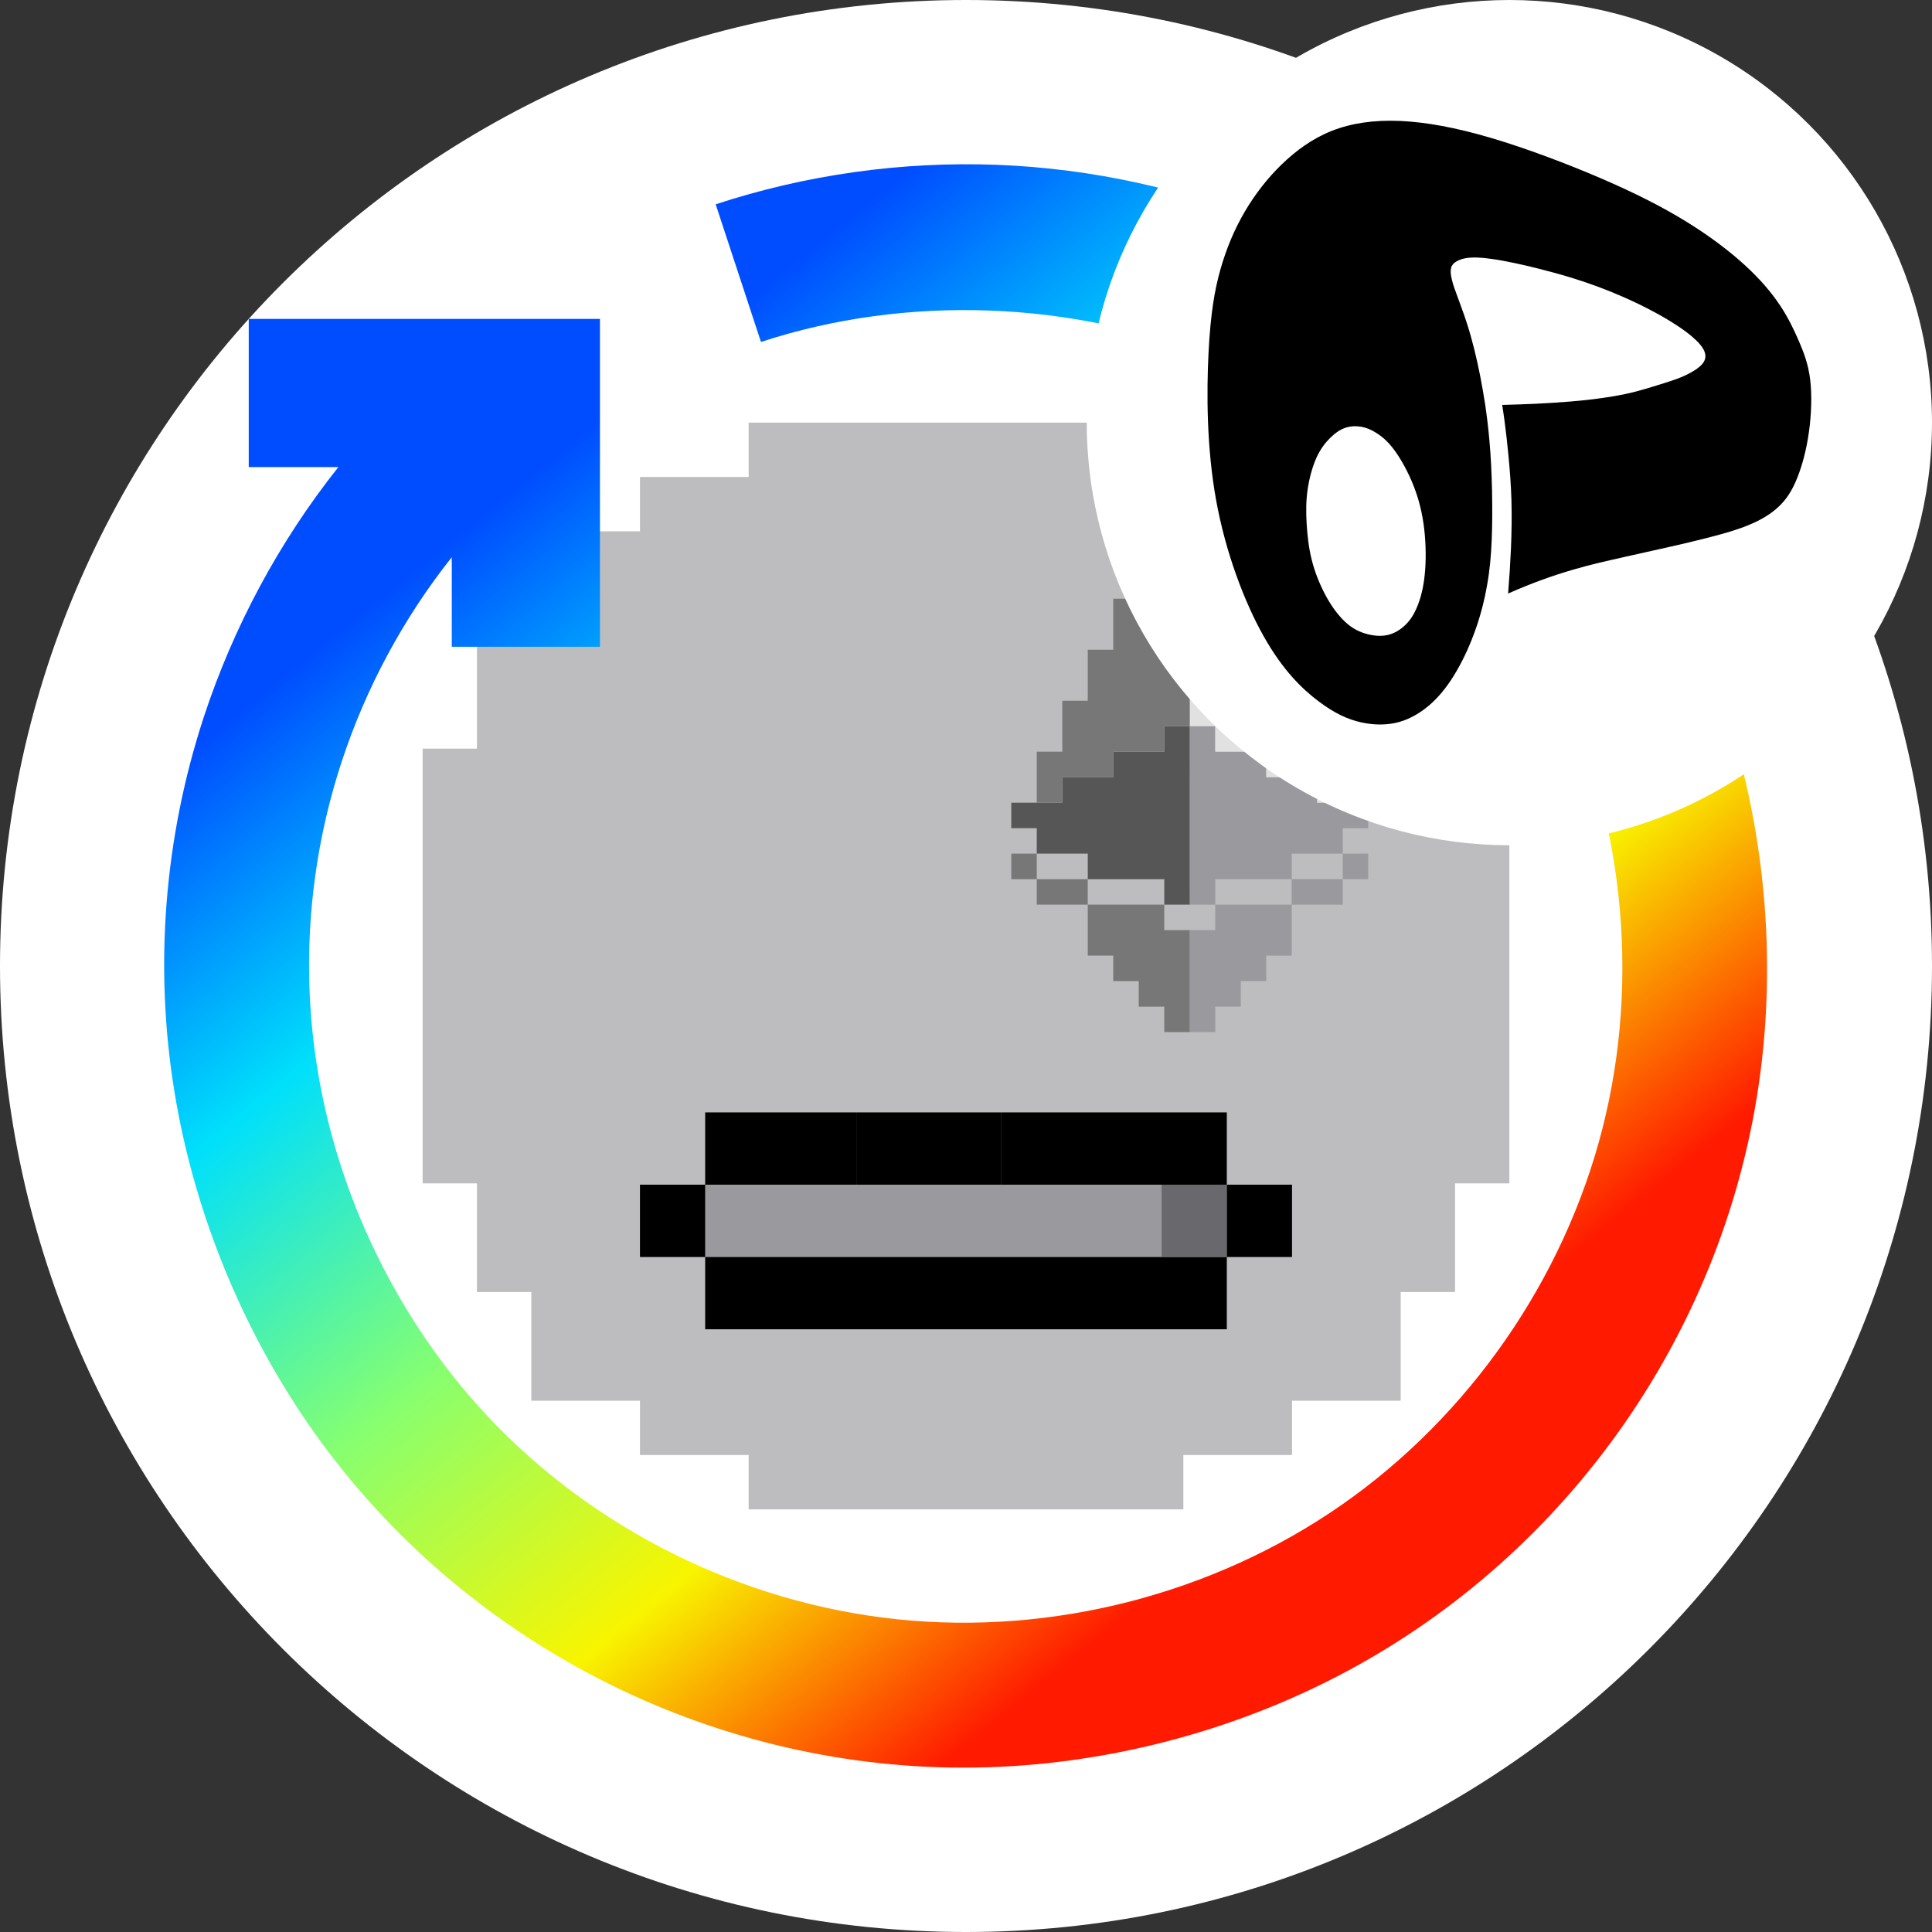 <svg width="32" height="32" viewBox="0 0 32 32" fill="none" xmlns="http://www.w3.org/2000/svg">
<rect x="0" y="0" width="32" height="32" fill="#333333" stroke="none"/>
<path d="M0 16C0 7.163 7.163 0 16 0V0C24.837 0 32 7.163 32 16V16C32 24.837 24.837 32 16 32V32C7.163 32 0 24.837 0 16V16Z" fill="white"/>
<g clip-path="url(#clip0_144_574871)">
<g clip-path="url(#clip1_144_574871)">
<path d="M19.6 7.9V7H12.4V7.9H10.6V8.8H8.8V10.6H7.9V12.4H7V19.6H7.9V21.4H8.8V23.2H10.6V24.1H12.4V25H19.6V24.1H21.4V23.2H23.2V21.4H24.1V19.6H25V12.4H24.1V10.6H23.2V8.8H21.4V7.9H19.6Z" fill="#BDBDBF"/>
<path d="M20.319 19.619L19.239 19.614V20.816H20.319V19.619Z" fill="#68686D"/>
<path d="M19.24 19.622H11.68V20.82H19.24V19.622Z" fill="#99999E"/>
<path fill-rule="evenodd" clip-rule="evenodd" d="M20.32 18.425H16.585V19.622H20.32V20.82H17.781V22.017H20.32V20.82H21.4V19.622H20.32V18.425ZM17.781 20.82H14.191V22.017H17.781V20.82ZM11.68 20.82V19.622H10.6V20.82H11.68V22.017H14.191V20.82H11.68ZM16.585 18.425H14.19V19.622H16.583V18.425H16.585ZM14.191 18.425H11.68V19.622H14.191V18.425Z" fill="black"/>
<path fill-rule="evenodd" clip-rule="evenodd" d="M20.973 15.828V16.25L20.551 16.25V16.673H20.128V17.095H19.706V16.673V16.25V15.828V15.406H20.128V14.984H20.551L20.973 14.984H21.395V15.406V15.828H20.973ZM21.395 14.562V14.984H21.817H22.24V14.562H22.662V14.139H22.24V13.717H22.662V13.295H22.24H21.817V12.873H21.395L20.973 12.873V12.45H20.551H20.128V12.028H19.706V12.45V12.873V13.295V13.717V14.139V14.562V14.984L20.128 14.984V14.562H20.551H20.973H21.395ZM21.395 14.139H21.817H22.24V14.562H21.817H21.395V14.139Z" fill="#99999E"/>
<path fill-rule="evenodd" clip-rule="evenodd" d="M19.284 12.028V12.45H18.861H18.439V12.873H18.017L17.595 12.873V13.295L17.172 13.295L16.75 13.295V13.717H17.172V14.139L18.017 14.139L18.017 14.562L18.439 14.562H18.861H19.284L19.284 14.984H19.706L19.705 14.562V14.139V13.717L19.705 13.295V12.873H19.706L19.705 12.45V12.039L19.705 12.028H19.284ZM18.017 14.139L17.172 14.139H17.595L18.017 14.139Z" fill="#565656"/>
<path fill-rule="evenodd" clip-rule="evenodd" d="M20.551 9.917V9.494V9.072H20.128V8.65H19.706V9.072V9.494V9.917V10.339V10.761V11.184V11.606V12.028H20.128V12.45H20.551H20.973V12.873H21.395H21.817V13.295H22.24V12.873V12.45H21.817V12.028V11.606H21.395V11.184V10.761H20.973V10.339V9.917L20.551 9.917Z" fill="#E1E1E1"/>
<path fill-rule="evenodd" clip-rule="evenodd" d="M18.861 9.494V9.917L18.439 9.917V10.339V10.761L18.017 10.761V11.184L18.017 11.606L17.595 11.606V12.028V12.45H17.172V12.873V13.295H17.595V12.873H18.017H18.439V12.45L18.861 12.45H19.284L19.284 12.028H19.706L19.705 11.606V11.184V10.761V10.339V9.917L19.284 9.917L19.706 9.917L19.705 9.494V9.072L19.706 9.072L19.705 8.65H19.284V9.072H18.861V9.494ZM17.172 14.562H17.595L18.017 14.562V14.984L17.595 14.984H17.172V14.562ZM17.172 14.562H16.75V14.139H17.172V14.562ZM18.017 15.828V15.406V14.984V15.828ZM19.284 16.673H18.861V16.25L18.439 16.25V15.828H18.017V14.984H18.439L18.861 14.984H19.284V15.406H19.706V15.828V16.25V16.673L19.706 17.095H19.284V16.673Z" fill="#777777"/>
</g>
</g>
<path fill-rule="evenodd" clip-rule="evenodd" d="M11.854 3.384C13.345 2.894 14.938 2.67 16.516 2.73C18.094 2.791 19.658 3.136 21.113 3.744C22.568 4.352 23.915 5.223 25.067 6.298C26.591 7.719 27.775 9.498 28.485 11.487C29.195 13.476 29.431 15.676 29.157 17.771C28.884 19.866 28.1 21.855 26.914 23.566C25.728 25.277 24.14 26.708 22.274 27.7C20.409 28.692 18.266 29.244 16.154 29.276C14.041 29.308 11.959 28.82 10.095 27.895C8.23 26.97 6.583 25.606 5.332 23.904C4.081 22.201 3.227 20.159 2.888 18.075C2.549 15.991 2.725 13.865 3.374 11.881C3.866 10.382 4.628 8.964 5.605 7.736H4.12V5.282H9.937V10.713H7.483V9.229C6.683 10.236 6.058 11.397 5.656 12.626C5.124 14.251 4.981 15.995 5.256 17.697C5.598 19.814 6.589 21.865 8.066 23.446C9.834 25.336 12.299 26.554 14.866 26.821C17.432 27.087 20.099 26.403 22.217 24.929C24.335 23.454 25.905 21.19 26.542 18.69C27.179 16.189 26.884 13.452 25.735 11.142C24.586 8.832 22.583 6.948 20.189 5.959C17.794 4.969 15.007 4.874 12.604 5.664L11.854 3.384Z" fill="url(#paint0_linear_144_574871)"/>
<circle cx="25" cy="7" r="7" fill="white"/>
<path fill-rule="evenodd" clip-rule="evenodd" d="M25.445 6.687C25.257 6.696 25.069 6.702 24.881 6.707C24.895 6.793 24.907 6.879 24.919 6.965C24.944 7.152 24.965 7.34 24.983 7.528C24.995 7.654 25.006 7.78 25.015 7.906C25.024 8.031 25.03 8.156 25.034 8.281C25.042 8.551 25.037 8.821 25.026 9.091C25.015 9.338 24.999 9.585 24.979 9.831C25.782 9.474 26.394 9.339 26.851 9.238L26.857 9.236C27.595 9.073 27.924 8.998 28.214 8.925C28.503 8.853 28.751 8.783 28.957 8.699C29.164 8.615 29.328 8.516 29.457 8.395C29.587 8.274 29.681 8.13 29.764 7.925C29.848 7.719 29.92 7.453 29.961 7.158C30.003 6.864 30.013 6.541 29.982 6.285C29.95 6.029 29.877 5.84 29.795 5.649C29.712 5.459 29.621 5.266 29.485 5.061C29.348 4.855 29.166 4.636 28.908 4.399C28.65 4.162 28.317 3.908 27.924 3.667C27.531 3.425 27.077 3.195 26.515 2.953C25.952 2.711 25.28 2.457 24.698 2.285C24.115 2.113 23.62 2.022 23.187 2.003C22.754 1.985 22.382 2.04 22.06 2.167C21.738 2.294 21.465 2.495 21.227 2.725C20.99 2.955 20.789 3.215 20.62 3.501C20.452 3.787 20.318 4.1 20.217 4.452C20.117 4.804 20.05 5.194 20.017 5.846C19.984 6.499 19.985 7.412 20.142 8.28C20.298 9.147 20.61 9.969 20.929 10.536C21.247 11.103 21.571 11.414 21.841 11.617C22.111 11.82 22.326 11.915 22.542 11.964C22.757 12.012 22.973 12.014 23.173 11.959C23.372 11.903 23.555 11.79 23.714 11.645C23.873 11.499 24.007 11.32 24.127 11.112C24.248 10.905 24.355 10.667 24.44 10.425C24.486 10.296 24.525 10.164 24.559 10.031C24.586 9.924 24.609 9.817 24.628 9.709C24.651 9.583 24.668 9.457 24.681 9.33C24.693 9.205 24.702 9.08 24.707 8.954C24.712 8.828 24.715 8.702 24.716 8.576C24.718 8.28 24.712 7.984 24.697 7.688C24.69 7.556 24.681 7.423 24.669 7.291C24.652 7.098 24.629 6.905 24.601 6.713C24.576 6.548 24.547 6.383 24.515 6.219C24.457 5.928 24.388 5.638 24.297 5.356C24.271 5.275 24.243 5.195 24.214 5.115C24.19 5.047 24.165 4.98 24.14 4.912C24.123 4.865 24.106 4.819 24.089 4.772C24.074 4.728 24.06 4.684 24.049 4.638C24.038 4.596 24.03 4.552 24.028 4.507C24.028 4.496 24.028 4.484 24.029 4.472C24.03 4.46 24.032 4.448 24.035 4.436C24.038 4.425 24.042 4.413 24.047 4.403C24.053 4.393 24.06 4.383 24.068 4.374C24.084 4.355 24.106 4.341 24.128 4.328C24.16 4.309 24.195 4.296 24.231 4.286C24.308 4.266 24.39 4.263 24.47 4.266C24.552 4.269 24.634 4.278 24.716 4.29C24.84 4.307 24.962 4.331 25.085 4.357C25.209 4.383 25.334 4.412 25.457 4.443C25.645 4.49 25.833 4.541 26.018 4.597C26.309 4.686 26.595 4.791 26.873 4.913C27.064 4.996 27.251 5.087 27.434 5.187C27.557 5.254 27.677 5.325 27.794 5.403C27.873 5.455 27.95 5.511 28.022 5.572C28.07 5.613 28.117 5.656 28.158 5.705C28.169 5.718 28.18 5.732 28.19 5.747C28.2 5.762 28.209 5.777 28.218 5.792C28.226 5.808 28.233 5.825 28.238 5.842C28.243 5.859 28.247 5.876 28.247 5.894C28.248 5.911 28.245 5.929 28.241 5.945C28.236 5.962 28.23 5.977 28.221 5.992C28.202 6.024 28.176 6.051 28.148 6.075C28.105 6.112 28.057 6.142 28.008 6.169C27.961 6.196 27.913 6.219 27.864 6.24C27.816 6.261 27.766 6.279 27.716 6.296C27.664 6.314 27.613 6.331 27.561 6.347C27.484 6.372 27.406 6.396 27.328 6.419C27.25 6.442 27.171 6.465 27.092 6.486C26.976 6.516 26.857 6.541 26.739 6.561C26.617 6.582 26.496 6.599 26.374 6.614C26.25 6.629 26.126 6.641 26.002 6.651C25.817 6.666 25.631 6.678 25.445 6.687ZM22.279 7.087C22.365 7.057 22.46 7.054 22.546 7.068C22.631 7.083 22.707 7.115 22.794 7.169C22.882 7.224 22.98 7.301 23.09 7.449C23.201 7.597 23.323 7.817 23.412 8.043C23.502 8.27 23.559 8.504 23.589 8.759C23.619 9.014 23.622 9.29 23.598 9.518C23.575 9.746 23.526 9.927 23.466 10.065C23.407 10.204 23.337 10.3 23.25 10.376C23.163 10.453 23.058 10.51 22.936 10.526C22.813 10.543 22.673 10.518 22.553 10.473C22.433 10.427 22.334 10.359 22.235 10.255C22.135 10.152 22.035 10.012 21.946 9.842C21.856 9.672 21.776 9.473 21.726 9.271C21.675 9.068 21.653 8.862 21.642 8.669C21.631 8.477 21.631 8.298 21.658 8.11C21.685 7.922 21.739 7.724 21.807 7.576C21.875 7.427 21.956 7.328 22.035 7.25C22.115 7.172 22.193 7.117 22.279 7.087Z" fill="black"/>
<defs>
<linearGradient id="paint0_linear_144_574871" x1="2.043" y1="13.297" x2="15.222" y2="29.576" gradientUnits="userSpaceOnUse">
<stop stop-color="#004CFF"/>
<stop offset="0.252" stop-color="#00E0FB"/>
<stop offset="0.506" stop-color="#87FF70"/>
<stop offset="0.755" stop-color="#F8F500"/>
<stop offset="1" stop-color="#FF1A00"/>
</linearGradient>
<clipPath id="clip0_144_574871">
<rect width="18" height="18" fill="white" transform="translate(7 7)"/>
</clipPath>
<clipPath id="clip1_144_574871">
<rect width="18" height="18" fill="white" transform="translate(7 7)"/>
</clipPath>
</defs>
</svg>

